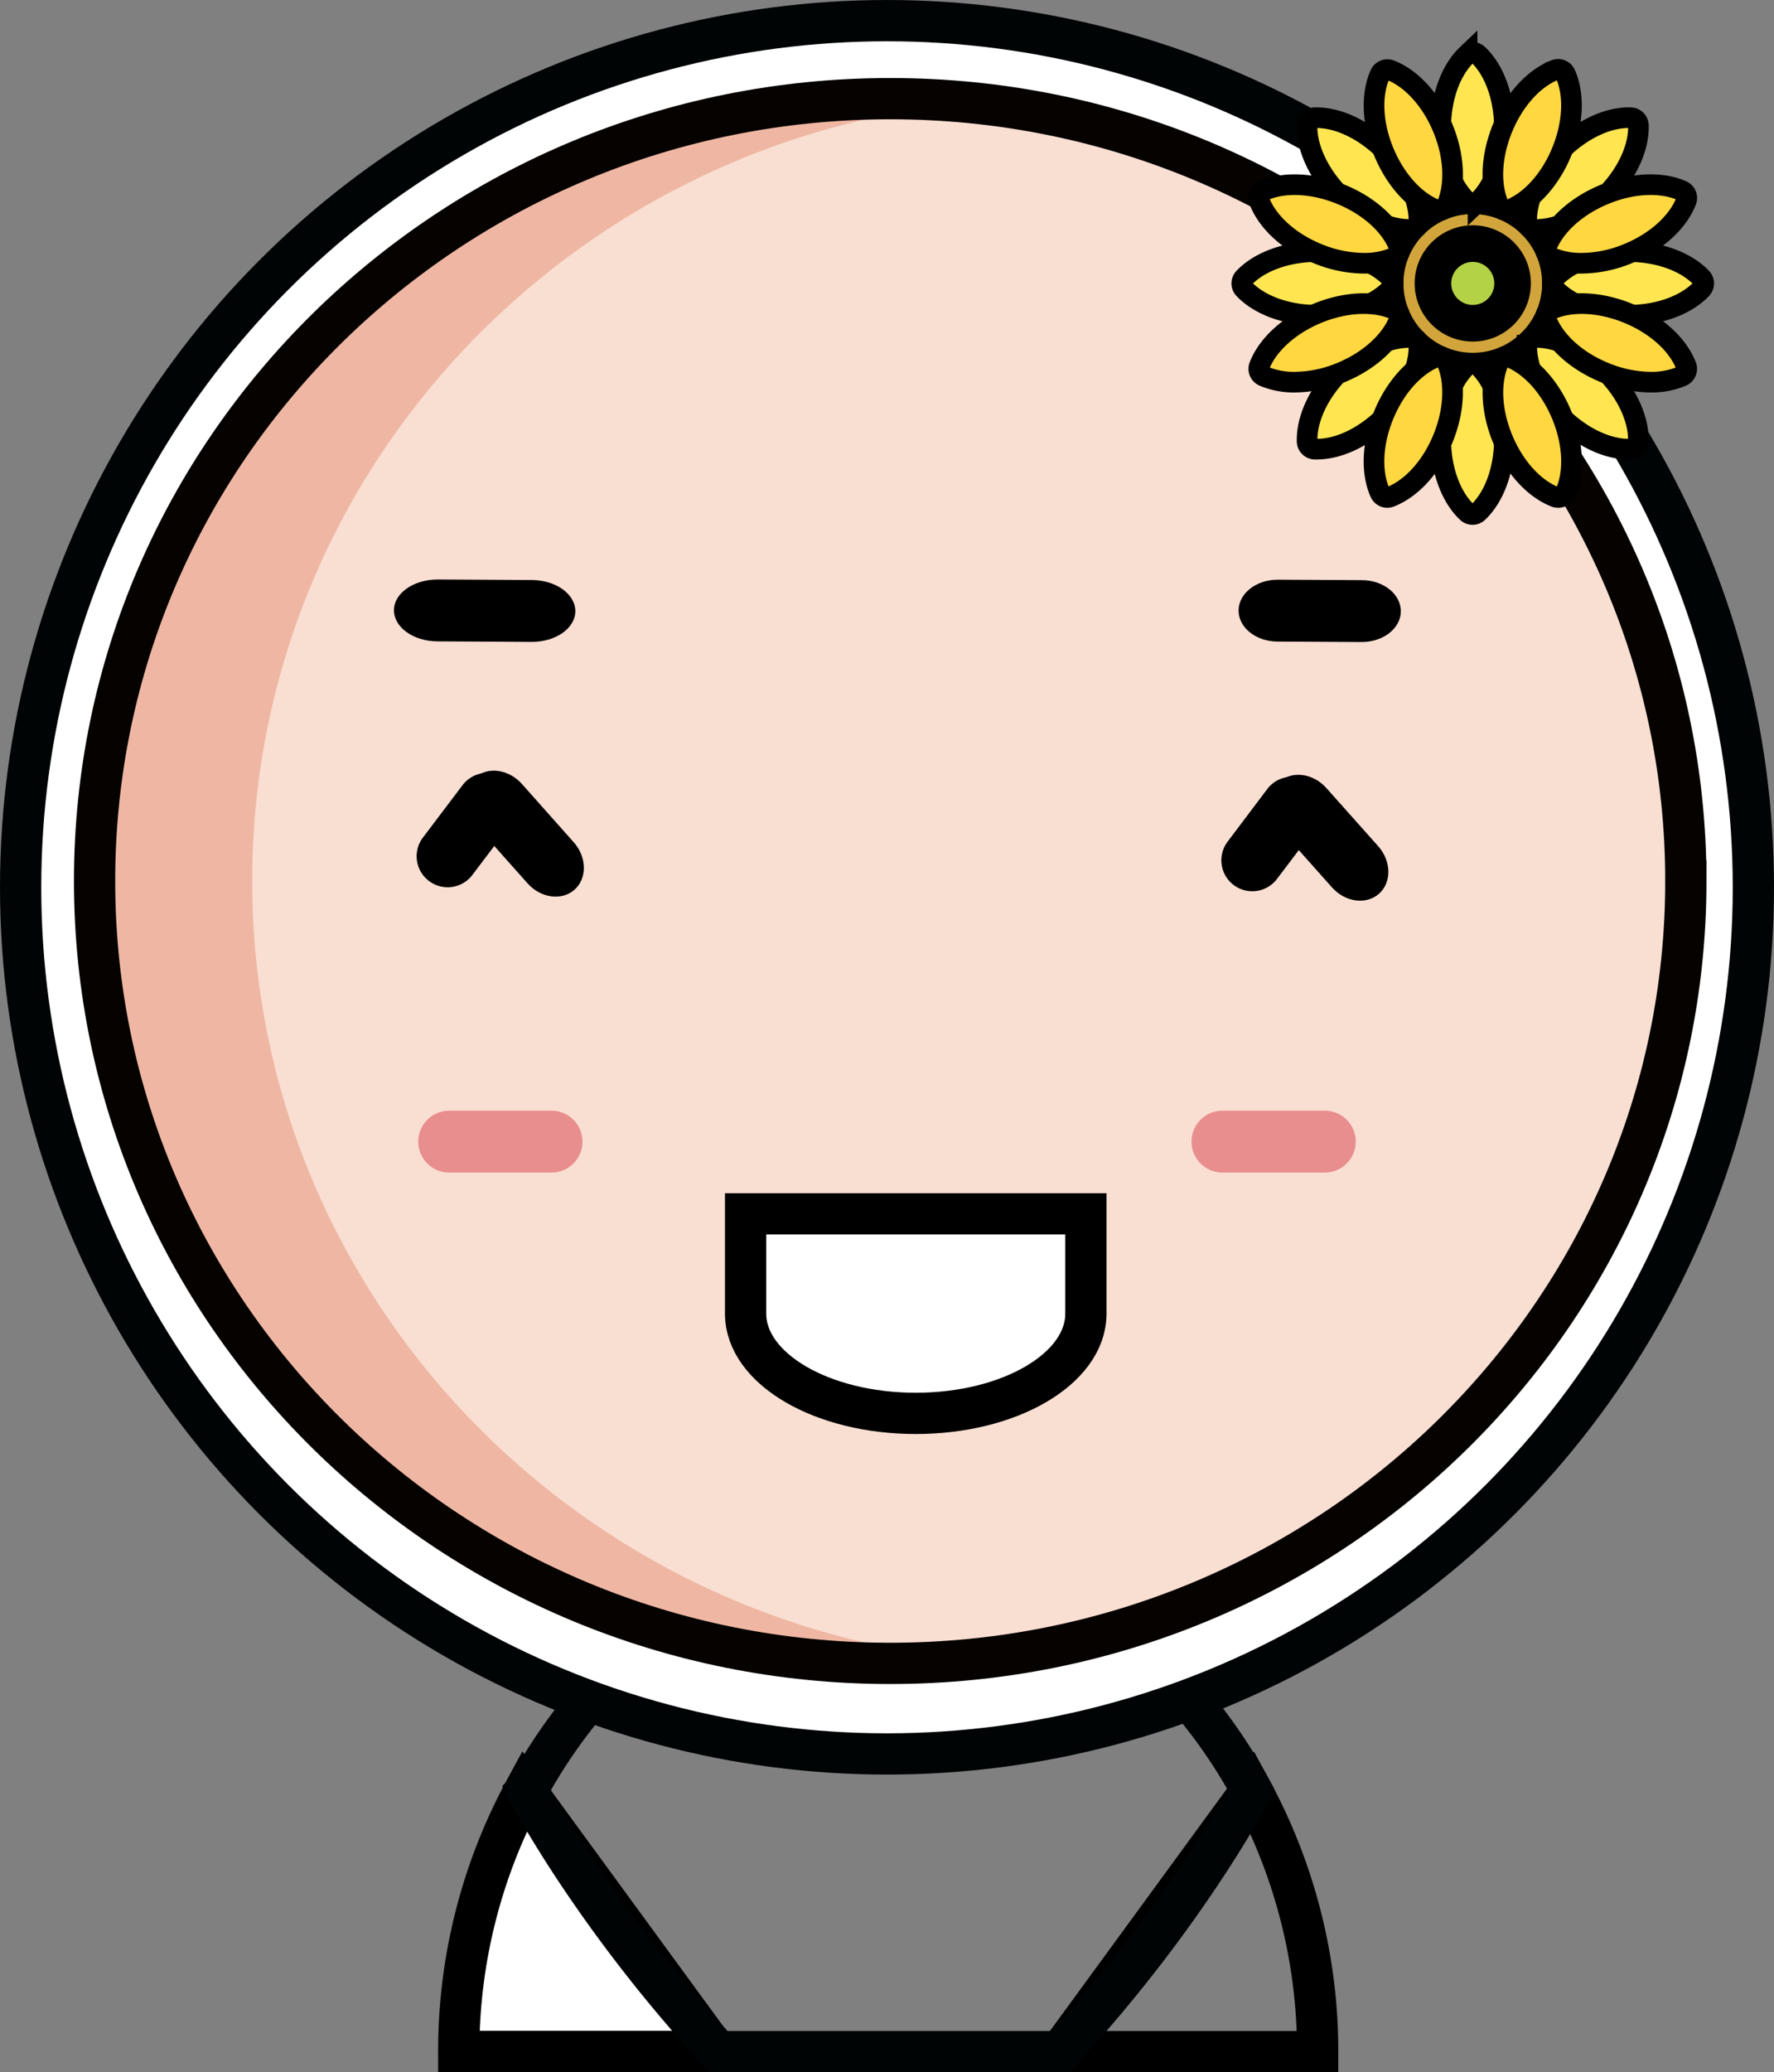 <svg xmlns="http://www.w3.org/2000/svg" width="430.08" height="502.23" viewBox="0 0 430.08 502.23">
  <rect x="0" y="0" width="430.08" height="502.23" fill="#808080" stroke="none"/>
  <title>Nour Bride</title>
  <g id="Layer_2" data-name="Layer 2">
    <g id="Layer_1-2" data-name="Layer 1">
      <path d="M173.6,496.86H111.22a132.82,132.82,0,0,1,16.05-63.39Z" fill="#fff"/>
      <path d="M303.39,433.84a132.78,132.78,0,0,1,16.06,63.39H257.07Z" fill="none" stroke="#000" stroke-miterlimit="10" stroke-width="10"/>
      <path d="M173.6,497.17H111.22a132.82,132.82,0,0,1,16.05-63.39Z" fill="none" stroke="#000" stroke-miterlimit="10" stroke-width="10"/>
      <path d="M303.39,433.84s-15.31,29.78-46.32,63.39H174.18c-31-33.61-46.32-63.39-46.32-63.39a127.9,127.9,0,0,1,11.41-17.48c10.81-13.93,20.65-20.91,20.65-20.91H271.33s9.85,7,20.64,20.89a129.59,129.59,0,0,1,11.42,17.5Z" fill="none" stroke="#000405" stroke-miterlimit="10" stroke-width="10"/>
      <circle cx="215.13" cy="213.52" r="210.04" fill="#fff"/>
      <g>
        <path d="M407.93,213.52C407.93,108.8,321.57,23.91,215,23.91S22.15,108.8,22.15,213.52,108.51,403.13,215,403.13s192.92-84.89,192.92-189.61Z" fill="#f9dfd2"/>
        <path d="M321.18,284.18H296.36a7.5,7.5,0,0,1,0-15h24.82a7.5,7.5,0,0,1,0,15Z" fill="#e98e8f"/>
        <path d="M133.72,284.18H108.9a7.5,7.5,0,0,1,0-15h24.82a7.5,7.5,0,0,1,0,15Z" fill="#e98e8f"/>
        <path d="M334.33,216.59c3.09-2.75,3-7.91-.21-11.51L321.57,191c-3.21-3.6-8.32-4.29-11.41-1.53s-3,7.91.21,11.51l12.55,14.09C326.13,218.66,331.23,219.36,334.33,216.59Z"/>
        <path d="M299.09,214.49A7.5,7.5,0,0,0,309.6,213h0l9.78-12.92a7.52,7.52,0,0,0-12-9.05L297.6,204A7.5,7.5,0,0,0,299.09,214.49Z"/>
        <path d="M139.29,215.62c3.09-2.75,3-7.91-.21-11.51L126.53,190c-3.21-3.6-8.32-4.29-11.41-1.53s-3,7.91.21,11.51l12.55,14.09C131.09,217.69,136.2,218.36,139.29,215.62Z"/>
        <path d="M104,213.51a7.5,7.5,0,0,0,10.51-1.45h0l9.78-12.92a7.52,7.52,0,0,0-12-9.05L102.52,203A7.5,7.5,0,0,0,104,213.51Z"/>
      </g>
      <path d="M180.76,294.18h82.5v24.3h-82.5Z" fill="#fff"/>
      <ellipse cx="222.01" cy="318.37" rx="41.25" ry="24.19" fill="#fff"/>
      <path d="M339.61,148.15c0-4.14-4.19-7.52-9.41-7.55l-20.42-.11c-5.22,0-9.47,3.31-9.5,7.45s4.19,7.52,9.41,7.55l20.42.11C335.34,155.62,339.59,152.29,339.61,148.15Z"/>
      <path d="M139.48,148.13c0-4.14-4.69-7.53-10.53-7.56l-22.83-.13c-5.83,0-10.59,3.3-10.61,7.44s4.69,7.53,10.53,7.56l22.83.13C134.71,155.6,139.46,152.27,139.48,148.13Z"/>
      <path d="M234.54,402.17a188.5,188.5,0,0,1-19.5,1c-106.53,0-192.89-84.89-192.89-189.61S108.51,23.9,215,23.9a188.68,188.68,0,0,1,19.5,1C137.17,34.47,61.15,115.27,61.15,213.52S137.17,392.56,234.54,402.17Z" fill="#efb7a3"/>
      <path d="M408.71,213.52c0-104.72-86.36-189.61-192.89-189.61S22.93,108.8,22.93,213.52s86.36,189.61,192.88,189.61,192.9-84.89,192.9-189.61Z" fill="none" stroke="#050200" stroke-miterlimit="10" stroke-width="10"/>
      <circle cx="215.04" cy="215.04" r="210.04" fill="none" stroke="#000405" stroke-miterlimit="10" stroke-width="10"/>
      <path d="M263.26,318.48v-24.3h-82.5v24.3" fill="none" stroke="#000" stroke-miterlimit="10" stroke-width="10"/>
      <path d="M263.26,318.36v.11c-.1,13.3-18.53,24.07-41.25,24.07s-41.15-10.77-41.25-24.07v-.11" fill="none" stroke="#000" stroke-miterlimit="10" stroke-width="10"/>
      <g>
        <circle cx="357.05" cy="68.69" r="27.03" fill="#f5be3c" stroke="#000" stroke-miterlimit="10" stroke-width="5"/>
        <circle cx="357.05" cy="68.69" r="19.31" fill="#d2a53c" stroke="#000" stroke-miterlimit="10" stroke-width="5"/>
        <circle cx="357.05" cy="68.69" r="11.59" fill="#c3bc41" stroke="#000" stroke-miterlimit="10" stroke-width="5"/>
        <g>
          <path d="M357,49.38a1.93,1.93,0,0,1-1.33-.53c-4-3.8-6.39-10.46-6.39-17.81s2.39-14,6.39-17.81a1.93,1.93,0,0,1,2.66,0c4,3.8,6.39,10.46,6.39,17.81s-2.39,14-6.39,17.81A1.93,1.93,0,0,1,357,49.38Z" fill="#ffe650" stroke="#000" stroke-miterlimit="10" stroke-width="5"/>
          <path d="M357,124.69a1.93,1.93,0,0,1-1.33-.53c-4-3.8-6.39-10.46-6.39-17.81s2.39-14,6.39-17.81a1.93,1.93,0,0,1,2.66,0c4,3.8,6.39,10.46,6.39,17.81s-2.39,14-6.39,17.81A1.93,1.93,0,0,1,357,124.69Z" fill="#ffe650" stroke="#000" stroke-miterlimit="10" stroke-width="5"/>
          <path d="M319.39,76.41c-7.36,0-14-2.39-17.81-6.39a1.93,1.93,0,0,1,0-2.66c3.8-4,10.46-6.39,17.81-6.39s14,2.39,17.81,6.39a1.93,1.93,0,0,1,0,2.66C333.41,74,326.75,76.41,319.39,76.41Z" fill="#ffe650" stroke="#000" stroke-miterlimit="10" stroke-width="5"/>
          <path d="M394.7,76.41c-7.36,0-14-2.39-17.81-6.39a1.93,1.93,0,0,1,0-2.66c3.8-4,10.46-6.39,17.81-6.39s14,2.39,17.81,6.39a1.93,1.93,0,0,1,0,2.66C408.72,74,402.06,76.41,394.7,76.41Z" fill="#ffe650" stroke="#000" stroke-miterlimit="10" stroke-width="5"/>
          <path d="M341.69,55.61c-5.43,0-11.65-3-16.73-8.08s-8.22-11.6-8.08-17.12a1.93,1.93,0,0,1,1.88-1.88c5.53-.15,11.92,2.87,17.12,8.07S344.1,48.2,344,53.72a1.93,1.93,0,0,1-1.88,1.88Z" fill="#ffe650" stroke="#000" stroke-miterlimit="10" stroke-width="5"/>
          <path d="M394.94,108.86c-5.43,0-11.65-3-16.73-8.08s-8.22-11.6-8.07-17.12A1.93,1.93,0,0,1,372,81.78c5.48-.16,11.92,2.87,17.12,8.07s8.22,11.6,8.07,17.12a1.93,1.93,0,0,1-1.88,1.88Z" fill="#ffe650" stroke="#000" stroke-miterlimit="10" stroke-width="5"/>
          <path d="M319.15,108.86h-.38a1.93,1.93,0,0,1-1.88-1.88c-.15-5.52,2.87-11.92,8.07-17.12s11.6-8.23,17.12-8.07A1.93,1.93,0,0,1,344,83.66c.15,5.52-2.87,11.92-8.07,17.12S324.58,108.86,319.15,108.86Z" fill="#ffe650" stroke="#000" stroke-miterlimit="10" stroke-width="5"/>
          <path d="M372.4,55.61H372a1.93,1.93,0,0,1-1.88-1.88C370,48.21,373,41.81,378.21,36.6s11.59-8.25,17.12-8.07a1.93,1.93,0,0,1,1.88,1.88c.15,5.52-2.87,11.92-8.07,17.12S377.83,55.61,372.4,55.61Z" fill="#ffe650" stroke="#000" stroke-miterlimit="10" stroke-width="5"/>
        </g>
        <g>
          <path d="M348.92,51a1.91,1.91,0,0,1-.69-.13c-5.15-2-9.91-7.22-12.73-14S332.34,23,334.59,18a1.92,1.92,0,0,1,2.46-1c5.15,2,9.91,7.22,12.73,14s3.16,13.86.91,18.91A1.93,1.93,0,0,1,348.92,51Z" fill="#ffd741" stroke="#000" stroke-miterlimit="10" stroke-width="5"/>
          <path d="M377.74,120.57a1.91,1.91,0,0,1-.69-.13c-5.15-2-9.91-7.22-12.73-14s-3.16-13.86-.91-18.91a1.92,1.92,0,0,1,2.46-1c5.15,2,9.91,7.22,12.73,14s3.16,13.86.91,18.91A1.93,1.93,0,0,1,377.74,120.57Z" fill="#ffd741" stroke="#000" stroke-miterlimit="10" stroke-width="5"/>
          <path d="M313.91,92.62a18.73,18.73,0,0,1-7.6-1.47,1.93,1.93,0,0,1-1-2.46c2-5.15,7.22-9.91,14-12.73s13.86-3.15,18.91-.91a1.93,1.93,0,0,1,1,2.46c-2,5.15-7.22,9.91-14,12.73A29.91,29.91,0,0,1,313.91,92.62Z" fill="#ffd741" stroke="#000" stroke-miterlimit="10" stroke-width="5"/>
          <path d="M383.49,63.8a18.73,18.73,0,0,1-7.6-1.47,1.93,1.93,0,0,1-1-2.46c2-5.15,7.22-9.91,14-12.73s13.86-3.16,18.91-.91a1.93,1.93,0,0,1,1,2.46c-2,5.15-7.22,9.91-14,12.73A29.91,29.91,0,0,1,383.49,63.8Z" fill="#ffd741" stroke="#000" stroke-miterlimit="10" stroke-width="5"/>
          <path d="M330.6,63.8a29.91,29.91,0,0,1-11.3-2.38c-6.8-2.81-12-7.57-14-12.73a1.93,1.93,0,0,1,1-2.46c5-2.25,12.11-1.9,18.91.91s12,7.57,14,12.73a1.93,1.93,0,0,1-1,2.46A18.73,18.73,0,0,1,330.6,63.8Z" fill="#ffd741" stroke="#000" stroke-miterlimit="10" stroke-width="5"/>
          <path d="M400.18,92.62a29.91,29.91,0,0,1-11.3-2.38c-6.8-2.81-12-7.57-14-12.73a1.93,1.93,0,0,1,1-2.46c5-2.25,12.11-1.9,18.91.91s12,7.57,14,12.73a1.93,1.93,0,0,1-1,2.46A18.74,18.74,0,0,1,400.18,92.62Z" fill="#ffd741" stroke="#000" stroke-miterlimit="10" stroke-width="5"/>
          <path d="M336.35,120.57a1.93,1.93,0,0,1-1.77-1.15c-2.25-5-1.91-12.11.91-18.91s7.57-12,12.73-14a1.93,1.93,0,0,1,2.46,1c2.25,5,1.91,12.11-.91,18.91s-7.57,12-12.73,14A1.94,1.94,0,0,1,336.35,120.57Z" fill="#ffd741" stroke="#000" stroke-miterlimit="10" stroke-width="5"/>
          <path d="M365.17,51a1.93,1.93,0,0,1-1.77-1.15c-2.25-5-1.91-12.11.91-18.91s7.57-12,12.73-14a1.93,1.93,0,0,1,2.46,1c2.25,5,1.91,12.11-.91,18.91s-7.57,12-12.73,14A1.94,1.94,0,0,1,365.17,51Z" fill="#ffd741" stroke="#000" stroke-miterlimit="10" stroke-width="5"/>
        </g>
        <circle cx="357.05" cy="68.69" r="7.72" fill="#b4d246" stroke="#000" stroke-miterlimit="10" stroke-width="5"/>
      </g>
    </g>
  </g>
</svg>
